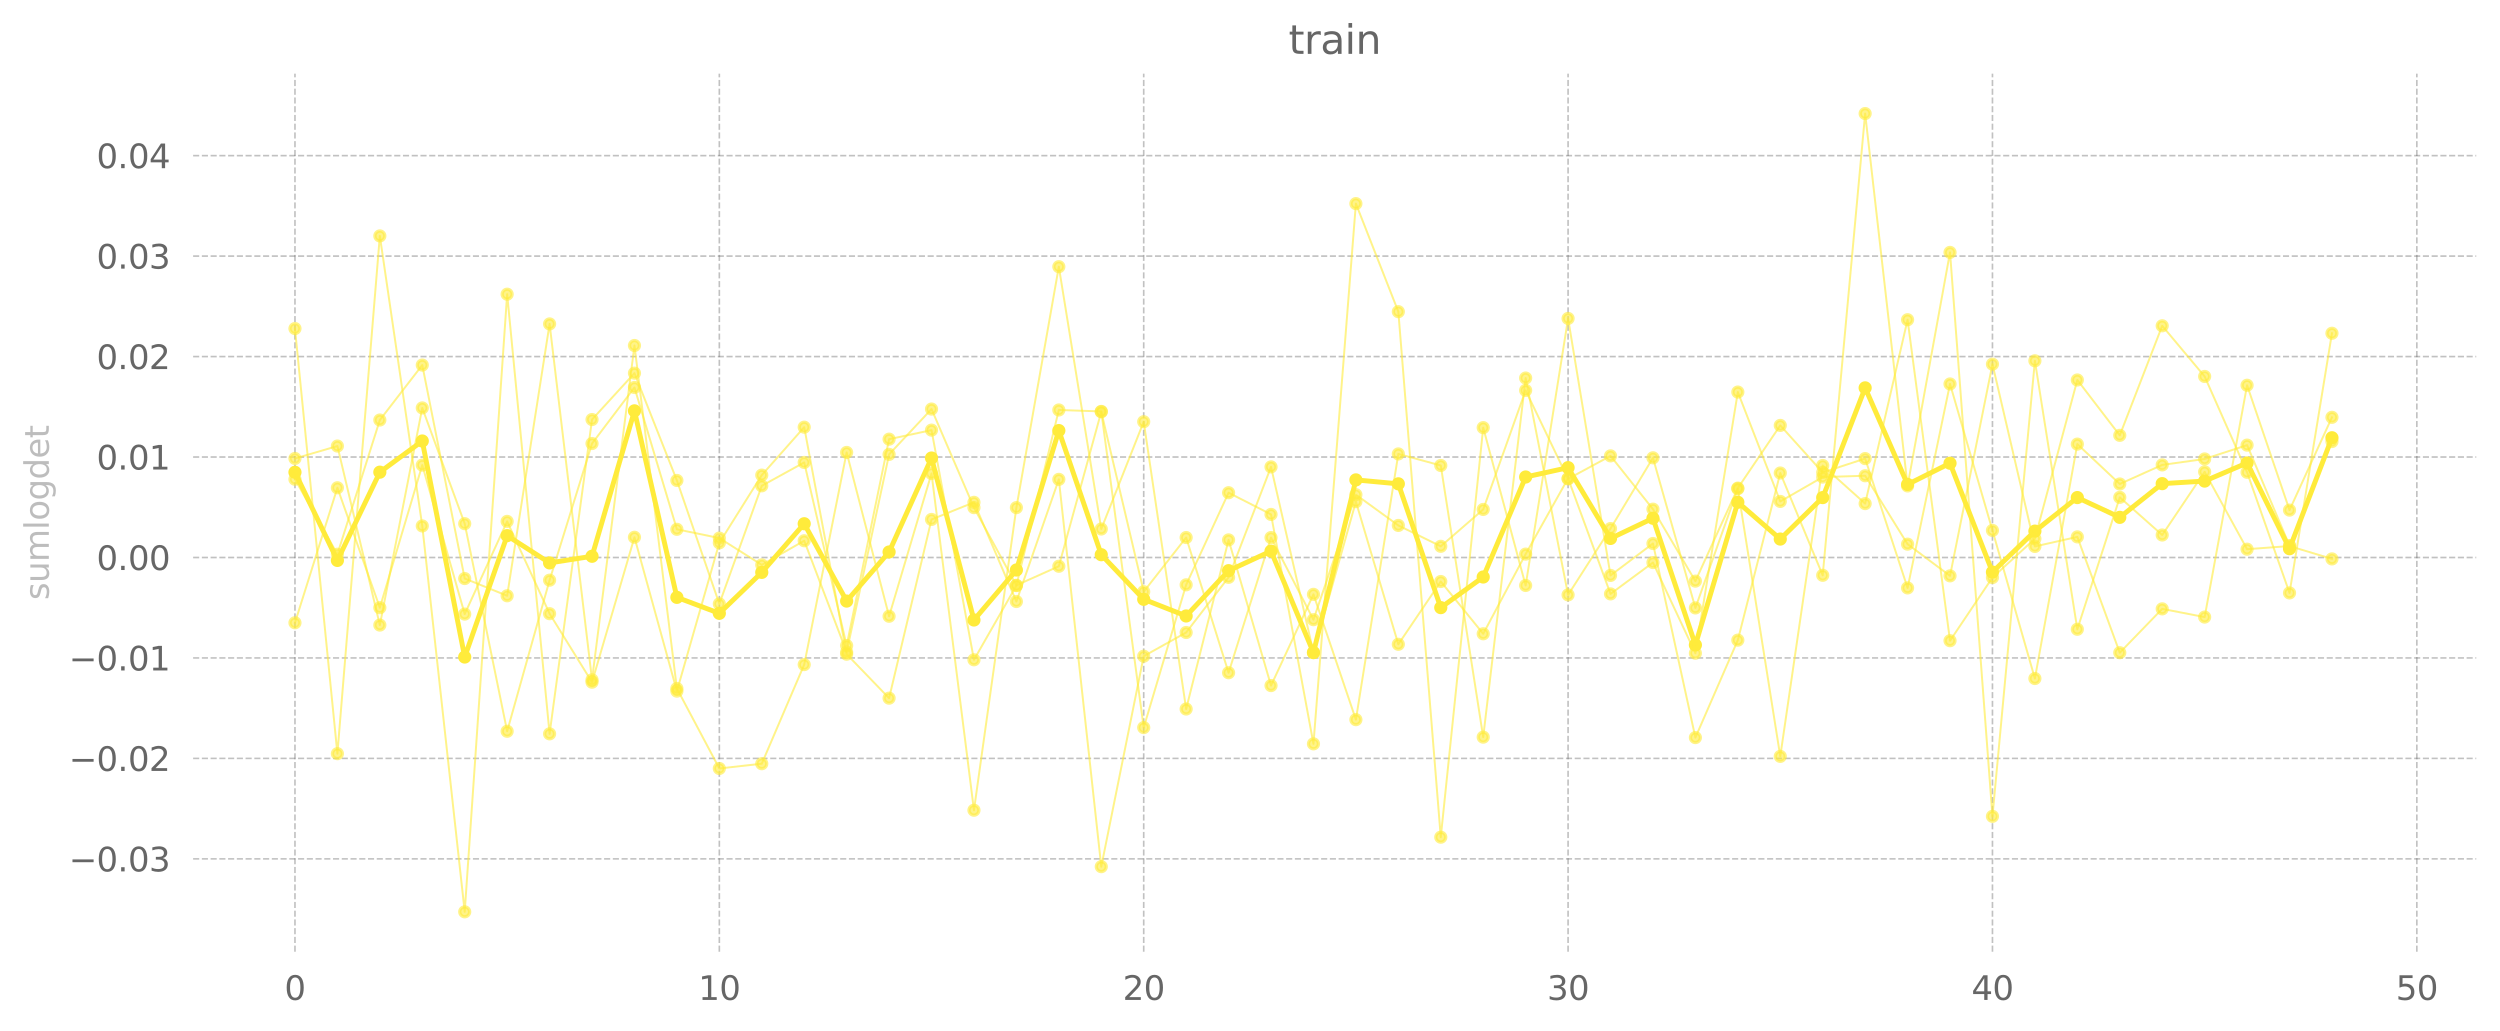 <?xml version="1.0" encoding="utf-8" standalone="no"?>
<!DOCTYPE svg PUBLIC "-//W3C//DTD SVG 1.1//EN"
  "http://www.w3.org/Graphics/SVG/1.1/DTD/svg11.dtd">
<svg xmlns:xlink="http://www.w3.org/1999/xlink" width="757.643pt" height="312.308pt" viewBox="0 0 757.643 312.308" xmlns="http://www.w3.org/2000/svg" version="1.1">
 <defs>
  <style type="text/css">*{stroke-linejoin: round; stroke-linecap: butt}</style>
 </defs>
 <g id="figure_1">
  <g id="patch_1">
   <path d="M 0 312.308 
L 757.643 312.308 
L 757.643 0 
L 0 0 
L 0 312.308 
z
" style="fill: none"/>
  </g>
  <g id="axes_1">
   <g id="patch_2">
    <path d="M 58.523 288.43 
L 750.443 288.43 
L 750.443 22.318 
L 58.523 22.318 
L 58.523 288.43 
z
" style="fill: none"/>
   </g>
   <g id="matplotlib.axis_1">
    <g id="xtick_1">
     <g id="line2d_1">
      <path d="M 89.39 288.43 
L 89.39 22.318 
" clip-path="url(#p2d4215ad41)" style="fill: none; stroke-dasharray: 1.85,0.8; stroke-dashoffset: 0; stroke: #666666; stroke-opacity: 0.4; stroke-width: 0.5"/>
     </g>
     <g id="line2d_2">
      <defs>
       <path id="me50ffc4cbc" d="M 0 0 
L 0 3.5 
" style="stroke: #000000; stroke-opacity: 0; stroke-width: 0.8"/>
      </defs>
      <g>
       <use xlink:href="#me50ffc4cbc" x="89.39" y="288.43" style="fill-opacity: 0; stroke: #000000; stroke-opacity: 0; stroke-width: 0.8"/>
      </g>
     </g>
     <g id="text_1">
      <!-- 0 -->
      <g style="fill: #666666" transform="translate(86.209 303.029) scale(0.1 -0.1)">
       <defs>
        <path id="DejaVuSans-30" d="M 2034 4250 
Q 1547 4250 1301 3770 
Q 1056 3291 1056 2328 
Q 1056 1369 1301 889 
Q 1547 409 2034 409 
Q 2525 409 2770 889 
Q 3016 1369 3016 2328 
Q 3016 3291 2770 3770 
Q 2525 4250 2034 4250 
z
M 2034 4750 
Q 2819 4750 3233 4129 
Q 3647 3509 3647 2328 
Q 3647 1150 3233 529 
Q 2819 -91 2034 -91 
Q 1250 -91 836 529 
Q 422 1150 422 2328 
Q 422 3509 836 4129 
Q 1250 4750 2034 4750 
z
" transform="scale(0.016)"/>
       </defs>
       <use xlink:href="#DejaVuSans-30"/>
      </g>
     </g>
    </g>
    <g id="xtick_2">
     <g id="line2d_3">
      <path d="M 217.999 288.43 
L 217.999 22.318 
" clip-path="url(#p2d4215ad41)" style="fill: none; stroke-dasharray: 1.85,0.8; stroke-dashoffset: 0; stroke: #666666; stroke-opacity: 0.4; stroke-width: 0.5"/>
     </g>
     <g id="line2d_4">
      <g>
       <use xlink:href="#me50ffc4cbc" x="217.999" y="288.43" style="fill-opacity: 0; stroke: #000000; stroke-opacity: 0; stroke-width: 0.8"/>
      </g>
     </g>
     <g id="text_2">
      <!-- 10 -->
      <g style="fill: #666666" transform="translate(211.637 303.029) scale(0.1 -0.1)">
       <defs>
        <path id="DejaVuSans-31" d="M 794 531 
L 1825 531 
L 1825 4091 
L 703 3866 
L 703 4441 
L 1819 4666 
L 2450 4666 
L 2450 531 
L 3481 531 
L 3481 0 
L 794 0 
L 794 531 
z
" transform="scale(0.016)"/>
       </defs>
       <use xlink:href="#DejaVuSans-31"/>
       <use xlink:href="#DejaVuSans-30" x="63.623"/>
      </g>
     </g>
    </g>
    <g id="xtick_3">
     <g id="line2d_5">
      <path d="M 346.609 288.43 
L 346.609 22.318 
" clip-path="url(#p2d4215ad41)" style="fill: none; stroke-dasharray: 1.85,0.8; stroke-dashoffset: 0; stroke: #666666; stroke-opacity: 0.4; stroke-width: 0.5"/>
     </g>
     <g id="line2d_6">
      <g>
       <use xlink:href="#me50ffc4cbc" x="346.609" y="288.43" style="fill-opacity: 0; stroke: #000000; stroke-opacity: 0; stroke-width: 0.8"/>
      </g>
     </g>
     <g id="text_3">
      <!-- 20 -->
      <g style="fill: #666666" transform="translate(340.247 303.029) scale(0.1 -0.1)">
       <defs>
        <path id="DejaVuSans-32" d="M 1228 531 
L 3431 531 
L 3431 0 
L 469 0 
L 469 531 
Q 828 903 1448 1529 
Q 2069 2156 2228 2338 
Q 2531 2678 2651 2914 
Q 2772 3150 2772 3378 
Q 2772 3750 2511 3984 
Q 2250 4219 1831 4219 
Q 1534 4219 1204 4116 
Q 875 4013 500 3803 
L 500 4441 
Q 881 4594 1212 4672 
Q 1544 4750 1819 4750 
Q 2544 4750 2975 4387 
Q 3406 4025 3406 3419 
Q 3406 3131 3298 2873 
Q 3191 2616 2906 2266 
Q 2828 2175 2409 1742 
Q 1991 1309 1228 531 
z
" transform="scale(0.016)"/>
       </defs>
       <use xlink:href="#DejaVuSans-32"/>
       <use xlink:href="#DejaVuSans-30" x="63.623"/>
      </g>
     </g>
    </g>
    <g id="xtick_4">
     <g id="line2d_7">
      <path d="M 475.219 288.43 
L 475.219 22.318 
" clip-path="url(#p2d4215ad41)" style="fill: none; stroke-dasharray: 1.85,0.8; stroke-dashoffset: 0; stroke: #666666; stroke-opacity: 0.4; stroke-width: 0.5"/>
     </g>
     <g id="line2d_8">
      <g>
       <use xlink:href="#me50ffc4cbc" x="475.219" y="288.43" style="fill-opacity: 0; stroke: #000000; stroke-opacity: 0; stroke-width: 0.8"/>
      </g>
     </g>
     <g id="text_4">
      <!-- 30 -->
      <g style="fill: #666666" transform="translate(468.856 303.029) scale(0.1 -0.1)">
       <defs>
        <path id="DejaVuSans-33" d="M 2597 2516 
Q 3050 2419 3304 2112 
Q 3559 1806 3559 1356 
Q 3559 666 3084 287 
Q 2609 -91 1734 -91 
Q 1441 -91 1130 -33 
Q 819 25 488 141 
L 488 750 
Q 750 597 1062 519 
Q 1375 441 1716 441 
Q 2309 441 2620 675 
Q 2931 909 2931 1356 
Q 2931 1769 2642 2001 
Q 2353 2234 1838 2234 
L 1294 2234 
L 1294 2753 
L 1863 2753 
Q 2328 2753 2575 2939 
Q 2822 3125 2822 3475 
Q 2822 3834 2567 4026 
Q 2313 4219 1838 4219 
Q 1578 4219 1281 4162 
Q 984 4106 628 3988 
L 628 4550 
Q 988 4650 1302 4700 
Q 1616 4750 1894 4750 
Q 2613 4750 3031 4423 
Q 3450 4097 3450 3541 
Q 3450 3153 3228 2886 
Q 3006 2619 2597 2516 
z
" transform="scale(0.016)"/>
       </defs>
       <use xlink:href="#DejaVuSans-33"/>
       <use xlink:href="#DejaVuSans-30" x="63.623"/>
      </g>
     </g>
    </g>
    <g id="xtick_5">
     <g id="line2d_9">
      <path d="M 603.828 288.43 
L 603.828 22.318 
" clip-path="url(#p2d4215ad41)" style="fill: none; stroke-dasharray: 1.85,0.8; stroke-dashoffset: 0; stroke: #666666; stroke-opacity: 0.4; stroke-width: 0.5"/>
     </g>
     <g id="line2d_10">
      <g>
       <use xlink:href="#me50ffc4cbc" x="603.828" y="288.43" style="fill-opacity: 0; stroke: #000000; stroke-opacity: 0; stroke-width: 0.8"/>
      </g>
     </g>
     <g id="text_5">
      <!-- 40 -->
      <g style="fill: #666666" transform="translate(597.466 303.029) scale(0.1 -0.1)">
       <defs>
        <path id="DejaVuSans-34" d="M 2419 4116 
L 825 1625 
L 2419 1625 
L 2419 4116 
z
M 2253 4666 
L 3047 4666 
L 3047 1625 
L 3713 1625 
L 3713 1100 
L 3047 1100 
L 3047 0 
L 2419 0 
L 2419 1100 
L 313 1100 
L 313 1709 
L 2253 4666 
z
" transform="scale(0.016)"/>
       </defs>
       <use xlink:href="#DejaVuSans-34"/>
       <use xlink:href="#DejaVuSans-30" x="63.623"/>
      </g>
     </g>
    </g>
    <g id="xtick_6">
     <g id="line2d_11">
      <path d="M 732.438 288.43 
L 732.438 22.318 
" clip-path="url(#p2d4215ad41)" style="fill: none; stroke-dasharray: 1.85,0.8; stroke-dashoffset: 0; stroke: #666666; stroke-opacity: 0.4; stroke-width: 0.5"/>
     </g>
     <g id="line2d_12">
      <g>
       <use xlink:href="#me50ffc4cbc" x="732.438" y="288.43" style="fill-opacity: 0; stroke: #000000; stroke-opacity: 0; stroke-width: 0.8"/>
      </g>
     </g>
     <g id="text_6">
      <!-- 50 -->
      <g style="fill: #666666" transform="translate(726.076 303.029) scale(0.1 -0.1)">
       <defs>
        <path id="DejaVuSans-35" d="M 691 4666 
L 3169 4666 
L 3169 4134 
L 1269 4134 
L 1269 2991 
Q 1406 3038 1543 3061 
Q 1681 3084 1819 3084 
Q 2600 3084 3056 2656 
Q 3513 2228 3513 1497 
Q 3513 744 3044 326 
Q 2575 -91 1722 -91 
Q 1428 -91 1123 -41 
Q 819 9 494 109 
L 494 744 
Q 775 591 1075 516 
Q 1375 441 1709 441 
Q 2250 441 2565 725 
Q 2881 1009 2881 1497 
Q 2881 1984 2565 2268 
Q 2250 2553 1709 2553 
Q 1456 2553 1204 2497 
Q 953 2441 691 2322 
L 691 4666 
z
" transform="scale(0.016)"/>
       </defs>
       <use xlink:href="#DejaVuSans-35"/>
       <use xlink:href="#DejaVuSans-30" x="63.623"/>
      </g>
     </g>
    </g>
   </g>
   <g id="matplotlib.axis_2">
    <g id="ytick_1">
     <g id="line2d_13">
      <path d="M 58.523 260.286 
L 750.443 260.286 
" clip-path="url(#p2d4215ad41)" style="fill: none; stroke-dasharray: 1.85,0.8; stroke-dashoffset: 0; stroke: #666666; stroke-opacity: 0.4; stroke-width: 0.5"/>
     </g>
     <g id="line2d_14">
      <defs>
       <path id="m707393fea9" d="M 0 0 
L -3.5 0 
" style="stroke: #000000; stroke-opacity: 0; stroke-width: 0.8"/>
      </defs>
      <g>
       <use xlink:href="#m707393fea9" x="58.523" y="260.286" style="fill-opacity: 0; stroke: #000000; stroke-opacity: 0; stroke-width: 0.8"/>
      </g>
     </g>
     <g id="text_7">
      <!-- −0.03 -->
      <g style="fill: #666666" transform="translate(20.878 264.085) scale(0.1 -0.1)">
       <defs>
        <path id="DejaVuSans-2212" d="M 678 2272 
L 4684 2272 
L 4684 1741 
L 678 1741 
L 678 2272 
z
" transform="scale(0.016)"/>
        <path id="DejaVuSans-2e" d="M 684 794 
L 1344 794 
L 1344 0 
L 684 0 
L 684 794 
z
" transform="scale(0.016)"/>
       </defs>
       <use xlink:href="#DejaVuSans-2212"/>
       <use xlink:href="#DejaVuSans-30" x="83.789"/>
       <use xlink:href="#DejaVuSans-2e" x="147.412"/>
       <use xlink:href="#DejaVuSans-30" x="179.199"/>
       <use xlink:href="#DejaVuSans-33" x="242.822"/>
      </g>
     </g>
    </g>
    <g id="ytick_2">
     <g id="line2d_15">
      <path d="M 58.523 229.84 
L 750.443 229.84 
" clip-path="url(#p2d4215ad41)" style="fill: none; stroke-dasharray: 1.85,0.8; stroke-dashoffset: 0; stroke: #666666; stroke-opacity: 0.4; stroke-width: 0.5"/>
     </g>
     <g id="line2d_16">
      <g>
       <use xlink:href="#m707393fea9" x="58.523" y="229.84" style="fill-opacity: 0; stroke: #000000; stroke-opacity: 0; stroke-width: 0.8"/>
      </g>
     </g>
     <g id="text_8">
      <!-- −0.02 -->
      <g style="fill: #666666" transform="translate(20.878 233.639) scale(0.1 -0.1)">
       <use xlink:href="#DejaVuSans-2212"/>
       <use xlink:href="#DejaVuSans-30" x="83.789"/>
       <use xlink:href="#DejaVuSans-2e" x="147.412"/>
       <use xlink:href="#DejaVuSans-30" x="179.199"/>
       <use xlink:href="#DejaVuSans-32" x="242.822"/>
      </g>
     </g>
    </g>
    <g id="ytick_3">
     <g id="line2d_17">
      <path d="M 58.523 199.394 
L 750.443 199.394 
" clip-path="url(#p2d4215ad41)" style="fill: none; stroke-dasharray: 1.85,0.8; stroke-dashoffset: 0; stroke: #666666; stroke-opacity: 0.4; stroke-width: 0.5"/>
     </g>
     <g id="line2d_18">
      <g>
       <use xlink:href="#m707393fea9" x="58.523" y="199.394" style="fill-opacity: 0; stroke: #000000; stroke-opacity: 0; stroke-width: 0.8"/>
      </g>
     </g>
     <g id="text_9">
      <!-- −0.01 -->
      <g style="fill: #666666" transform="translate(20.878 203.193) scale(0.1 -0.1)">
       <use xlink:href="#DejaVuSans-2212"/>
       <use xlink:href="#DejaVuSans-30" x="83.789"/>
       <use xlink:href="#DejaVuSans-2e" x="147.412"/>
       <use xlink:href="#DejaVuSans-30" x="179.199"/>
       <use xlink:href="#DejaVuSans-31" x="242.822"/>
      </g>
     </g>
    </g>
    <g id="ytick_4">
     <g id="line2d_19">
      <path d="M 58.523 168.948 
L 750.443 168.948 
" clip-path="url(#p2d4215ad41)" style="fill: none; stroke-dasharray: 1.85,0.8; stroke-dashoffset: 0; stroke: #666666; stroke-opacity: 0.4; stroke-width: 0.5"/>
     </g>
     <g id="line2d_20">
      <g>
       <use xlink:href="#m707393fea9" x="58.523" y="168.948" style="fill-opacity: 0; stroke: #000000; stroke-opacity: 0; stroke-width: 0.8"/>
      </g>
     </g>
     <g id="text_10">
      <!-- 0.00 -->
      <g style="fill: #666666" transform="translate(29.258 172.748) scale(0.1 -0.1)">
       <use xlink:href="#DejaVuSans-30"/>
       <use xlink:href="#DejaVuSans-2e" x="63.623"/>
       <use xlink:href="#DejaVuSans-30" x="95.41"/>
       <use xlink:href="#DejaVuSans-30" x="159.033"/>
      </g>
     </g>
    </g>
    <g id="ytick_5">
     <g id="line2d_21">
      <path d="M 58.523 138.503 
L 750.443 138.503 
" clip-path="url(#p2d4215ad41)" style="fill: none; stroke-dasharray: 1.85,0.8; stroke-dashoffset: 0; stroke: #666666; stroke-opacity: 0.4; stroke-width: 0.5"/>
     </g>
     <g id="line2d_22">
      <g>
       <use xlink:href="#m707393fea9" x="58.523" y="138.503" style="fill-opacity: 0; stroke: #000000; stroke-opacity: 0; stroke-width: 0.8"/>
      </g>
     </g>
     <g id="text_11">
      <!-- 0.01 -->
      <g style="fill: #666666" transform="translate(29.258 142.302) scale(0.1 -0.1)">
       <use xlink:href="#DejaVuSans-30"/>
       <use xlink:href="#DejaVuSans-2e" x="63.623"/>
       <use xlink:href="#DejaVuSans-30" x="95.41"/>
       <use xlink:href="#DejaVuSans-31" x="159.033"/>
      </g>
     </g>
    </g>
    <g id="ytick_6">
     <g id="line2d_23">
      <path d="M 58.523 108.057 
L 750.443 108.057 
" clip-path="url(#p2d4215ad41)" style="fill: none; stroke-dasharray: 1.85,0.8; stroke-dashoffset: 0; stroke: #666666; stroke-opacity: 0.4; stroke-width: 0.5"/>
     </g>
     <g id="line2d_24">
      <g>
       <use xlink:href="#m707393fea9" x="58.523" y="108.057" style="fill-opacity: 0; stroke: #000000; stroke-opacity: 0; stroke-width: 0.8"/>
      </g>
     </g>
     <g id="text_12">
      <!-- 0.02 -->
      <g style="fill: #666666" transform="translate(29.258 111.856) scale(0.1 -0.1)">
       <use xlink:href="#DejaVuSans-30"/>
       <use xlink:href="#DejaVuSans-2e" x="63.623"/>
       <use xlink:href="#DejaVuSans-30" x="95.41"/>
       <use xlink:href="#DejaVuSans-32" x="159.033"/>
      </g>
     </g>
    </g>
    <g id="ytick_7">
     <g id="line2d_25">
      <path d="M 58.523 77.611 
L 750.443 77.611 
" clip-path="url(#p2d4215ad41)" style="fill: none; stroke-dasharray: 1.85,0.8; stroke-dashoffset: 0; stroke: #666666; stroke-opacity: 0.4; stroke-width: 0.5"/>
     </g>
     <g id="line2d_26">
      <g>
       <use xlink:href="#m707393fea9" x="58.523" y="77.611" style="fill-opacity: 0; stroke: #000000; stroke-opacity: 0; stroke-width: 0.8"/>
      </g>
     </g>
     <g id="text_13">
      <!-- 0.03 -->
      <g style="fill: #666666" transform="translate(29.258 81.41) scale(0.1 -0.1)">
       <use xlink:href="#DejaVuSans-30"/>
       <use xlink:href="#DejaVuSans-2e" x="63.623"/>
       <use xlink:href="#DejaVuSans-30" x="95.41"/>
       <use xlink:href="#DejaVuSans-33" x="159.033"/>
      </g>
     </g>
    </g>
    <g id="ytick_8">
     <g id="line2d_27">
      <path d="M 58.523 47.165 
L 750.443 47.165 
" clip-path="url(#p2d4215ad41)" style="fill: none; stroke-dasharray: 1.85,0.8; stroke-dashoffset: 0; stroke: #666666; stroke-opacity: 0.4; stroke-width: 0.5"/>
     </g>
     <g id="line2d_28">
      <g>
       <use xlink:href="#m707393fea9" x="58.523" y="47.165" style="fill-opacity: 0; stroke: #000000; stroke-opacity: 0; stroke-width: 0.8"/>
      </g>
     </g>
     <g id="text_14">
      <!-- 0.04 -->
      <g style="fill: #666666" transform="translate(29.258 50.964) scale(0.1 -0.1)">
       <use xlink:href="#DejaVuSans-30"/>
       <use xlink:href="#DejaVuSans-2e" x="63.623"/>
       <use xlink:href="#DejaVuSans-30" x="95.41"/>
       <use xlink:href="#DejaVuSans-34" x="159.033"/>
      </g>
     </g>
    </g>
    <g id="text_15">
     <!-- sumlogdet -->
     <g style="fill: #bdbdbd" transform="translate(14.798 181.851) rotate(-90) scale(0.1 -0.1)">
      <defs>
       <path id="DejaVuSans-73" d="M 2834 3397 
L 2834 2853 
Q 2591 2978 2328 3040 
Q 2066 3103 1784 3103 
Q 1356 3103 1142 2972 
Q 928 2841 928 2578 
Q 928 2378 1081 2264 
Q 1234 2150 1697 2047 
L 1894 2003 
Q 2506 1872 2764 1633 
Q 3022 1394 3022 966 
Q 3022 478 2636 193 
Q 2250 -91 1575 -91 
Q 1294 -91 989 -36 
Q 684 19 347 128 
L 347 722 
Q 666 556 975 473 
Q 1284 391 1588 391 
Q 1994 391 2212 530 
Q 2431 669 2431 922 
Q 2431 1156 2273 1281 
Q 2116 1406 1581 1522 
L 1381 1569 
Q 847 1681 609 1914 
Q 372 2147 372 2553 
Q 372 3047 722 3315 
Q 1072 3584 1716 3584 
Q 2034 3584 2315 3537 
Q 2597 3491 2834 3397 
z
" transform="scale(0.016)"/>
       <path id="DejaVuSans-75" d="M 544 1381 
L 544 3500 
L 1119 3500 
L 1119 1403 
Q 1119 906 1312 657 
Q 1506 409 1894 409 
Q 2359 409 2629 706 
Q 2900 1003 2900 1516 
L 2900 3500 
L 3475 3500 
L 3475 0 
L 2900 0 
L 2900 538 
Q 2691 219 2414 64 
Q 2138 -91 1772 -91 
Q 1169 -91 856 284 
Q 544 659 544 1381 
z
M 1991 3584 
L 1991 3584 
z
" transform="scale(0.016)"/>
       <path id="DejaVuSans-6d" d="M 3328 2828 
Q 3544 3216 3844 3400 
Q 4144 3584 4550 3584 
Q 5097 3584 5394 3201 
Q 5691 2819 5691 2113 
L 5691 0 
L 5113 0 
L 5113 2094 
Q 5113 2597 4934 2840 
Q 4756 3084 4391 3084 
Q 3944 3084 3684 2787 
Q 3425 2491 3425 1978 
L 3425 0 
L 2847 0 
L 2847 2094 
Q 2847 2600 2669 2842 
Q 2491 3084 2119 3084 
Q 1678 3084 1418 2786 
Q 1159 2488 1159 1978 
L 1159 0 
L 581 0 
L 581 3500 
L 1159 3500 
L 1159 2956 
Q 1356 3278 1631 3431 
Q 1906 3584 2284 3584 
Q 2666 3584 2933 3390 
Q 3200 3197 3328 2828 
z
" transform="scale(0.016)"/>
       <path id="DejaVuSans-6c" d="M 603 4863 
L 1178 4863 
L 1178 0 
L 603 0 
L 603 4863 
z
" transform="scale(0.016)"/>
       <path id="DejaVuSans-6f" d="M 1959 3097 
Q 1497 3097 1228 2736 
Q 959 2375 959 1747 
Q 959 1119 1226 758 
Q 1494 397 1959 397 
Q 2419 397 2687 759 
Q 2956 1122 2956 1747 
Q 2956 2369 2687 2733 
Q 2419 3097 1959 3097 
z
M 1959 3584 
Q 2709 3584 3137 3096 
Q 3566 2609 3566 1747 
Q 3566 888 3137 398 
Q 2709 -91 1959 -91 
Q 1206 -91 779 398 
Q 353 888 353 1747 
Q 353 2609 779 3096 
Q 1206 3584 1959 3584 
z
" transform="scale(0.016)"/>
       <path id="DejaVuSans-67" d="M 2906 1791 
Q 2906 2416 2648 2759 
Q 2391 3103 1925 3103 
Q 1463 3103 1205 2759 
Q 947 2416 947 1791 
Q 947 1169 1205 825 
Q 1463 481 1925 481 
Q 2391 481 2648 825 
Q 2906 1169 2906 1791 
z
M 3481 434 
Q 3481 -459 3084 -895 
Q 2688 -1331 1869 -1331 
Q 1566 -1331 1297 -1286 
Q 1028 -1241 775 -1147 
L 775 -588 
Q 1028 -725 1275 -790 
Q 1522 -856 1778 -856 
Q 2344 -856 2625 -561 
Q 2906 -266 2906 331 
L 2906 616 
Q 2728 306 2450 153 
Q 2172 0 1784 0 
Q 1141 0 747 490 
Q 353 981 353 1791 
Q 353 2603 747 3093 
Q 1141 3584 1784 3584 
Q 2172 3584 2450 3431 
Q 2728 3278 2906 2969 
L 2906 3500 
L 3481 3500 
L 3481 434 
z
" transform="scale(0.016)"/>
       <path id="DejaVuSans-64" d="M 2906 2969 
L 2906 4863 
L 3481 4863 
L 3481 0 
L 2906 0 
L 2906 525 
Q 2725 213 2448 61 
Q 2172 -91 1784 -91 
Q 1150 -91 751 415 
Q 353 922 353 1747 
Q 353 2572 751 3078 
Q 1150 3584 1784 3584 
Q 2172 3584 2448 3432 
Q 2725 3281 2906 2969 
z
M 947 1747 
Q 947 1113 1208 752 
Q 1469 391 1925 391 
Q 2381 391 2643 752 
Q 2906 1113 2906 1747 
Q 2906 2381 2643 2742 
Q 2381 3103 1925 3103 
Q 1469 3103 1208 2742 
Q 947 2381 947 1747 
z
" transform="scale(0.016)"/>
       <path id="DejaVuSans-65" d="M 3597 1894 
L 3597 1613 
L 953 1613 
Q 991 1019 1311 708 
Q 1631 397 2203 397 
Q 2534 397 2845 478 
Q 3156 559 3463 722 
L 3463 178 
Q 3153 47 2828 -22 
Q 2503 -91 2169 -91 
Q 1331 -91 842 396 
Q 353 884 353 1716 
Q 353 2575 817 3079 
Q 1281 3584 2069 3584 
Q 2775 3584 3186 3129 
Q 3597 2675 3597 1894 
z
M 3022 2063 
Q 3016 2534 2758 2815 
Q 2500 3097 2075 3097 
Q 1594 3097 1305 2825 
Q 1016 2553 972 2059 
L 3022 2063 
z
" transform="scale(0.016)"/>
       <path id="DejaVuSans-74" d="M 1172 4494 
L 1172 3500 
L 2356 3500 
L 2356 3053 
L 1172 3053 
L 1172 1153 
Q 1172 725 1289 603 
Q 1406 481 1766 481 
L 2356 481 
L 2356 0 
L 1766 0 
Q 1100 0 847 248 
Q 594 497 594 1153 
L 594 3053 
L 172 3053 
L 172 3500 
L 594 3500 
L 594 4494 
L 1172 4494 
z
" transform="scale(0.016)"/>
      </defs>
      <use xlink:href="#DejaVuSans-73"/>
      <use xlink:href="#DejaVuSans-75" x="52.1"/>
      <use xlink:href="#DejaVuSans-6d" x="115.479"/>
      <use xlink:href="#DejaVuSans-6c" x="212.891"/>
      <use xlink:href="#DejaVuSans-6f" x="240.674"/>
      <use xlink:href="#DejaVuSans-67" x="301.855"/>
      <use xlink:href="#DejaVuSans-64" x="365.332"/>
      <use xlink:href="#DejaVuSans-65" x="428.809"/>
      <use xlink:href="#DejaVuSans-74" x="490.332"/>
     </g>
    </g>
   </g>
   <g id="line2d_29">
    <path d="M 89.39 143.121 
L 102.251 169.841 
L 115.112 143.096 
L 127.973 133.649 
L 140.834 199.117 
L 153.695 162.334 
L 166.556 170.591 
L 179.417 168.582 
L 192.277 124.511 
L 205.138 181.031 
L 217.999 185.872 
L 230.86 173.463 
L 243.721 158.723 
L 256.582 182.159 
L 269.443 167.285 
L 282.304 138.808 
L 295.165 187.892 
L 308.026 172.745 
L 320.887 130.49 
L 333.748 168.109 
L 346.609 181.623 
L 359.47 186.673 
L 372.331 172.947 
L 385.192 167.019 
L 398.053 197.776 
L 410.914 145.436 
L 423.775 146.629 
L 436.636 184.144 
L 449.497 174.865 
L 462.358 144.557 
L 475.219 141.723 
L 488.08 163.178 
L 500.941 157.062 
L 513.802 195.46 
L 526.663 152.211 
L 539.524 163.366 
L 552.385 150.796 
L 565.246 117.547 
L 578.106 146.81 
L 590.967 140.386 
L 603.828 173.382 
L 616.689 160.962 
L 629.55 150.791 
L 642.411 156.786 
L 655.272 146.571 
L 668.133 145.793 
L 680.994 140.304 
L 693.855 166.286 
L 706.716 132.666 
" clip-path="url(#p2d4215ad41)" style="fill: none; stroke: #ffeb3b; stroke-width: 1.5; stroke-linecap: square"/>
    <defs>
     <path id="m2c6c5f7ffe" d="M 0 1.5 
C 0.398 1.5 0.779 1.342 1.061 1.061 
C 1.342 0.779 1.5 0.398 1.5 0 
C 1.5 -0.398 1.342 -0.779 1.061 -1.061 
C 0.779 -1.342 0.398 -1.5 0 -1.5 
C -0.398 -1.5 -0.779 -1.342 -1.061 -1.061 
C -1.342 -0.779 -1.5 -0.398 -1.5 0 
C -1.5 0.398 -1.342 0.779 -1.061 1.061 
C -0.779 1.342 -0.398 1.5 0 1.5 
z
" style="stroke: #ffeb3b"/>
    </defs>
    <g clip-path="url(#p2d4215ad41)">
     <use xlink:href="#m2c6c5f7ffe" x="89.39" y="143.121" style="fill: #ffeb3b; stroke: #ffeb3b"/>
     <use xlink:href="#m2c6c5f7ffe" x="102.251" y="169.841" style="fill: #ffeb3b; stroke: #ffeb3b"/>
     <use xlink:href="#m2c6c5f7ffe" x="115.112" y="143.096" style="fill: #ffeb3b; stroke: #ffeb3b"/>
     <use xlink:href="#m2c6c5f7ffe" x="127.973" y="133.649" style="fill: #ffeb3b; stroke: #ffeb3b"/>
     <use xlink:href="#m2c6c5f7ffe" x="140.834" y="199.117" style="fill: #ffeb3b; stroke: #ffeb3b"/>
     <use xlink:href="#m2c6c5f7ffe" x="153.695" y="162.334" style="fill: #ffeb3b; stroke: #ffeb3b"/>
     <use xlink:href="#m2c6c5f7ffe" x="166.556" y="170.591" style="fill: #ffeb3b; stroke: #ffeb3b"/>
     <use xlink:href="#m2c6c5f7ffe" x="179.417" y="168.582" style="fill: #ffeb3b; stroke: #ffeb3b"/>
     <use xlink:href="#m2c6c5f7ffe" x="192.277" y="124.511" style="fill: #ffeb3b; stroke: #ffeb3b"/>
     <use xlink:href="#m2c6c5f7ffe" x="205.138" y="181.031" style="fill: #ffeb3b; stroke: #ffeb3b"/>
     <use xlink:href="#m2c6c5f7ffe" x="217.999" y="185.872" style="fill: #ffeb3b; stroke: #ffeb3b"/>
     <use xlink:href="#m2c6c5f7ffe" x="230.86" y="173.463" style="fill: #ffeb3b; stroke: #ffeb3b"/>
     <use xlink:href="#m2c6c5f7ffe" x="243.721" y="158.723" style="fill: #ffeb3b; stroke: #ffeb3b"/>
     <use xlink:href="#m2c6c5f7ffe" x="256.582" y="182.159" style="fill: #ffeb3b; stroke: #ffeb3b"/>
     <use xlink:href="#m2c6c5f7ffe" x="269.443" y="167.285" style="fill: #ffeb3b; stroke: #ffeb3b"/>
     <use xlink:href="#m2c6c5f7ffe" x="282.304" y="138.808" style="fill: #ffeb3b; stroke: #ffeb3b"/>
     <use xlink:href="#m2c6c5f7ffe" x="295.165" y="187.892" style="fill: #ffeb3b; stroke: #ffeb3b"/>
     <use xlink:href="#m2c6c5f7ffe" x="308.026" y="172.745" style="fill: #ffeb3b; stroke: #ffeb3b"/>
     <use xlink:href="#m2c6c5f7ffe" x="320.887" y="130.49" style="fill: #ffeb3b; stroke: #ffeb3b"/>
     <use xlink:href="#m2c6c5f7ffe" x="333.748" y="168.109" style="fill: #ffeb3b; stroke: #ffeb3b"/>
     <use xlink:href="#m2c6c5f7ffe" x="346.609" y="181.623" style="fill: #ffeb3b; stroke: #ffeb3b"/>
     <use xlink:href="#m2c6c5f7ffe" x="359.47" y="186.673" style="fill: #ffeb3b; stroke: #ffeb3b"/>
     <use xlink:href="#m2c6c5f7ffe" x="372.331" y="172.947" style="fill: #ffeb3b; stroke: #ffeb3b"/>
     <use xlink:href="#m2c6c5f7ffe" x="385.192" y="167.019" style="fill: #ffeb3b; stroke: #ffeb3b"/>
     <use xlink:href="#m2c6c5f7ffe" x="398.053" y="197.776" style="fill: #ffeb3b; stroke: #ffeb3b"/>
     <use xlink:href="#m2c6c5f7ffe" x="410.914" y="145.436" style="fill: #ffeb3b; stroke: #ffeb3b"/>
     <use xlink:href="#m2c6c5f7ffe" x="423.775" y="146.629" style="fill: #ffeb3b; stroke: #ffeb3b"/>
     <use xlink:href="#m2c6c5f7ffe" x="436.636" y="184.144" style="fill: #ffeb3b; stroke: #ffeb3b"/>
     <use xlink:href="#m2c6c5f7ffe" x="449.497" y="174.865" style="fill: #ffeb3b; stroke: #ffeb3b"/>
     <use xlink:href="#m2c6c5f7ffe" x="462.358" y="144.557" style="fill: #ffeb3b; stroke: #ffeb3b"/>
     <use xlink:href="#m2c6c5f7ffe" x="475.219" y="141.723" style="fill: #ffeb3b; stroke: #ffeb3b"/>
     <use xlink:href="#m2c6c5f7ffe" x="488.08" y="163.178" style="fill: #ffeb3b; stroke: #ffeb3b"/>
     <use xlink:href="#m2c6c5f7ffe" x="500.941" y="157.062" style="fill: #ffeb3b; stroke: #ffeb3b"/>
     <use xlink:href="#m2c6c5f7ffe" x="513.802" y="195.46" style="fill: #ffeb3b; stroke: #ffeb3b"/>
     <use xlink:href="#m2c6c5f7ffe" x="526.663" y="152.211" style="fill: #ffeb3b; stroke: #ffeb3b"/>
     <use xlink:href="#m2c6c5f7ffe" x="539.524" y="163.366" style="fill: #ffeb3b; stroke: #ffeb3b"/>
     <use xlink:href="#m2c6c5f7ffe" x="552.385" y="150.796" style="fill: #ffeb3b; stroke: #ffeb3b"/>
     <use xlink:href="#m2c6c5f7ffe" x="565.246" y="117.547" style="fill: #ffeb3b; stroke: #ffeb3b"/>
     <use xlink:href="#m2c6c5f7ffe" x="578.106" y="146.81" style="fill: #ffeb3b; stroke: #ffeb3b"/>
     <use xlink:href="#m2c6c5f7ffe" x="590.967" y="140.386" style="fill: #ffeb3b; stroke: #ffeb3b"/>
     <use xlink:href="#m2c6c5f7ffe" x="603.828" y="173.382" style="fill: #ffeb3b; stroke: #ffeb3b"/>
     <use xlink:href="#m2c6c5f7ffe" x="616.689" y="160.962" style="fill: #ffeb3b; stroke: #ffeb3b"/>
     <use xlink:href="#m2c6c5f7ffe" x="629.55" y="150.791" style="fill: #ffeb3b; stroke: #ffeb3b"/>
     <use xlink:href="#m2c6c5f7ffe" x="642.411" y="156.786" style="fill: #ffeb3b; stroke: #ffeb3b"/>
     <use xlink:href="#m2c6c5f7ffe" x="655.272" y="146.571" style="fill: #ffeb3b; stroke: #ffeb3b"/>
     <use xlink:href="#m2c6c5f7ffe" x="668.133" y="145.793" style="fill: #ffeb3b; stroke: #ffeb3b"/>
     <use xlink:href="#m2c6c5f7ffe" x="680.994" y="140.304" style="fill: #ffeb3b; stroke: #ffeb3b"/>
     <use xlink:href="#m2c6c5f7ffe" x="693.855" y="166.286" style="fill: #ffeb3b; stroke: #ffeb3b"/>
     <use xlink:href="#m2c6c5f7ffe" x="706.716" y="132.666" style="fill: #ffeb3b; stroke: #ffeb3b"/>
    </g>
   </g>
   <g id="line2d_30">
    <path d="M 89.39 138.943 
L 102.251 135.178 
L 115.112 189.43 
L 127.973 123.627 
L 140.834 158.703 
L 153.695 221.615 
L 166.556 175.825 
L 179.417 134.415 
L 192.277 117.426 
L 205.138 160.411 
L 217.999 163.07 
L 230.86 171.19 
L 243.721 163.878 
L 256.582 197.625 
L 269.443 137.707 
L 282.304 123.968 
L 295.165 153.837 
L 308.026 177.378 
L 320.887 171.61 
L 333.748 124.79 
L 346.609 179.32 
L 359.47 162.904 
L 372.331 203.875 
L 385.192 162.915 
L 398.053 187.8 
L 410.914 149.914 
L 423.775 159.237 
L 436.636 165.559 
L 449.497 154.393 
L 462.358 118.306 
L 475.219 145.125 
L 488.08 138.158 
L 500.941 154.309 
L 513.802 176.114 
L 526.663 147.922 
L 539.524 128.925 
L 552.385 143.177 
L 565.246 138.975 
L 578.106 178.171 
L 590.967 116.361 
L 603.828 160.748 
L 616.689 205.631 
L 629.55 134.593 
L 642.411 146.676 
L 655.272 140.893 
L 668.133 139.089 
L 680.994 134.896 
L 693.855 165.369 
L 706.716 133.808 
" clip-path="url(#p2d4215ad41)" style="fill: none; stroke: #ffeb3b; stroke-opacity: 0.6; stroke-width: 0.6; stroke-linecap: square"/>
    <defs>
     <path id="m02c86062ee" d="M 0 1.5 
C 0.398 1.5 0.779 1.342 1.061 1.061 
C 1.342 0.779 1.5 0.398 1.5 0 
C 1.5 -0.398 1.342 -0.779 1.061 -1.061 
C 0.779 -1.342 0.398 -1.5 0 -1.5 
C -0.398 -1.5 -0.779 -1.342 -1.061 -1.061 
C -1.342 -0.779 -1.5 -0.398 -1.5 0 
C -1.5 0.398 -1.342 0.779 -1.061 1.061 
C -0.779 1.342 -0.398 1.5 0 1.5 
z
" style="stroke: #ffeb3b; stroke-opacity: 0.6"/>
    </defs>
    <g clip-path="url(#p2d4215ad41)">
     <use xlink:href="#m02c86062ee" x="89.39" y="138.943" style="fill: #ffeb3b; fill-opacity: 0.6; stroke: #ffeb3b; stroke-opacity: 0.6"/>
     <use xlink:href="#m02c86062ee" x="102.251" y="135.178" style="fill: #ffeb3b; fill-opacity: 0.6; stroke: #ffeb3b; stroke-opacity: 0.6"/>
     <use xlink:href="#m02c86062ee" x="115.112" y="189.43" style="fill: #ffeb3b; fill-opacity: 0.6; stroke: #ffeb3b; stroke-opacity: 0.6"/>
     <use xlink:href="#m02c86062ee" x="127.973" y="123.627" style="fill: #ffeb3b; fill-opacity: 0.6; stroke: #ffeb3b; stroke-opacity: 0.6"/>
     <use xlink:href="#m02c86062ee" x="140.834" y="158.703" style="fill: #ffeb3b; fill-opacity: 0.6; stroke: #ffeb3b; stroke-opacity: 0.6"/>
     <use xlink:href="#m02c86062ee" x="153.695" y="221.615" style="fill: #ffeb3b; fill-opacity: 0.6; stroke: #ffeb3b; stroke-opacity: 0.6"/>
     <use xlink:href="#m02c86062ee" x="166.556" y="175.825" style="fill: #ffeb3b; fill-opacity: 0.6; stroke: #ffeb3b; stroke-opacity: 0.6"/>
     <use xlink:href="#m02c86062ee" x="179.417" y="134.415" style="fill: #ffeb3b; fill-opacity: 0.6; stroke: #ffeb3b; stroke-opacity: 0.6"/>
     <use xlink:href="#m02c86062ee" x="192.277" y="117.426" style="fill: #ffeb3b; fill-opacity: 0.6; stroke: #ffeb3b; stroke-opacity: 0.6"/>
     <use xlink:href="#m02c86062ee" x="205.138" y="160.411" style="fill: #ffeb3b; fill-opacity: 0.6; stroke: #ffeb3b; stroke-opacity: 0.6"/>
     <use xlink:href="#m02c86062ee" x="217.999" y="163.07" style="fill: #ffeb3b; fill-opacity: 0.6; stroke: #ffeb3b; stroke-opacity: 0.6"/>
     <use xlink:href="#m02c86062ee" x="230.86" y="171.19" style="fill: #ffeb3b; fill-opacity: 0.6; stroke: #ffeb3b; stroke-opacity: 0.6"/>
     <use xlink:href="#m02c86062ee" x="243.721" y="163.878" style="fill: #ffeb3b; fill-opacity: 0.6; stroke: #ffeb3b; stroke-opacity: 0.6"/>
     <use xlink:href="#m02c86062ee" x="256.582" y="197.625" style="fill: #ffeb3b; fill-opacity: 0.6; stroke: #ffeb3b; stroke-opacity: 0.6"/>
     <use xlink:href="#m02c86062ee" x="269.443" y="137.707" style="fill: #ffeb3b; fill-opacity: 0.6; stroke: #ffeb3b; stroke-opacity: 0.6"/>
     <use xlink:href="#m02c86062ee" x="282.304" y="123.968" style="fill: #ffeb3b; fill-opacity: 0.6; stroke: #ffeb3b; stroke-opacity: 0.6"/>
     <use xlink:href="#m02c86062ee" x="295.165" y="153.837" style="fill: #ffeb3b; fill-opacity: 0.6; stroke: #ffeb3b; stroke-opacity: 0.6"/>
     <use xlink:href="#m02c86062ee" x="308.026" y="177.378" style="fill: #ffeb3b; fill-opacity: 0.6; stroke: #ffeb3b; stroke-opacity: 0.6"/>
     <use xlink:href="#m02c86062ee" x="320.887" y="171.61" style="fill: #ffeb3b; fill-opacity: 0.6; stroke: #ffeb3b; stroke-opacity: 0.6"/>
     <use xlink:href="#m02c86062ee" x="333.748" y="124.79" style="fill: #ffeb3b; fill-opacity: 0.6; stroke: #ffeb3b; stroke-opacity: 0.6"/>
     <use xlink:href="#m02c86062ee" x="346.609" y="179.32" style="fill: #ffeb3b; fill-opacity: 0.6; stroke: #ffeb3b; stroke-opacity: 0.6"/>
     <use xlink:href="#m02c86062ee" x="359.47" y="162.904" style="fill: #ffeb3b; fill-opacity: 0.6; stroke: #ffeb3b; stroke-opacity: 0.6"/>
     <use xlink:href="#m02c86062ee" x="372.331" y="203.875" style="fill: #ffeb3b; fill-opacity: 0.6; stroke: #ffeb3b; stroke-opacity: 0.6"/>
     <use xlink:href="#m02c86062ee" x="385.192" y="162.915" style="fill: #ffeb3b; fill-opacity: 0.6; stroke: #ffeb3b; stroke-opacity: 0.6"/>
     <use xlink:href="#m02c86062ee" x="398.053" y="187.8" style="fill: #ffeb3b; fill-opacity: 0.6; stroke: #ffeb3b; stroke-opacity: 0.6"/>
     <use xlink:href="#m02c86062ee" x="410.914" y="149.914" style="fill: #ffeb3b; fill-opacity: 0.6; stroke: #ffeb3b; stroke-opacity: 0.6"/>
     <use xlink:href="#m02c86062ee" x="423.775" y="159.237" style="fill: #ffeb3b; fill-opacity: 0.6; stroke: #ffeb3b; stroke-opacity: 0.6"/>
     <use xlink:href="#m02c86062ee" x="436.636" y="165.559" style="fill: #ffeb3b; fill-opacity: 0.6; stroke: #ffeb3b; stroke-opacity: 0.6"/>
     <use xlink:href="#m02c86062ee" x="449.497" y="154.393" style="fill: #ffeb3b; fill-opacity: 0.6; stroke: #ffeb3b; stroke-opacity: 0.6"/>
     <use xlink:href="#m02c86062ee" x="462.358" y="118.306" style="fill: #ffeb3b; fill-opacity: 0.6; stroke: #ffeb3b; stroke-opacity: 0.6"/>
     <use xlink:href="#m02c86062ee" x="475.219" y="145.125" style="fill: #ffeb3b; fill-opacity: 0.6; stroke: #ffeb3b; stroke-opacity: 0.6"/>
     <use xlink:href="#m02c86062ee" x="488.08" y="138.158" style="fill: #ffeb3b; fill-opacity: 0.6; stroke: #ffeb3b; stroke-opacity: 0.6"/>
     <use xlink:href="#m02c86062ee" x="500.941" y="154.309" style="fill: #ffeb3b; fill-opacity: 0.6; stroke: #ffeb3b; stroke-opacity: 0.6"/>
     <use xlink:href="#m02c86062ee" x="513.802" y="176.114" style="fill: #ffeb3b; fill-opacity: 0.6; stroke: #ffeb3b; stroke-opacity: 0.6"/>
     <use xlink:href="#m02c86062ee" x="526.663" y="147.922" style="fill: #ffeb3b; fill-opacity: 0.6; stroke: #ffeb3b; stroke-opacity: 0.6"/>
     <use xlink:href="#m02c86062ee" x="539.524" y="128.925" style="fill: #ffeb3b; fill-opacity: 0.6; stroke: #ffeb3b; stroke-opacity: 0.6"/>
     <use xlink:href="#m02c86062ee" x="552.385" y="143.177" style="fill: #ffeb3b; fill-opacity: 0.6; stroke: #ffeb3b; stroke-opacity: 0.6"/>
     <use xlink:href="#m02c86062ee" x="565.246" y="138.975" style="fill: #ffeb3b; fill-opacity: 0.6; stroke: #ffeb3b; stroke-opacity: 0.6"/>
     <use xlink:href="#m02c86062ee" x="578.106" y="178.171" style="fill: #ffeb3b; fill-opacity: 0.6; stroke: #ffeb3b; stroke-opacity: 0.6"/>
     <use xlink:href="#m02c86062ee" x="590.967" y="116.361" style="fill: #ffeb3b; fill-opacity: 0.6; stroke: #ffeb3b; stroke-opacity: 0.6"/>
     <use xlink:href="#m02c86062ee" x="603.828" y="160.748" style="fill: #ffeb3b; fill-opacity: 0.6; stroke: #ffeb3b; stroke-opacity: 0.6"/>
     <use xlink:href="#m02c86062ee" x="616.689" y="205.631" style="fill: #ffeb3b; fill-opacity: 0.6; stroke: #ffeb3b; stroke-opacity: 0.6"/>
     <use xlink:href="#m02c86062ee" x="629.55" y="134.593" style="fill: #ffeb3b; fill-opacity: 0.6; stroke: #ffeb3b; stroke-opacity: 0.6"/>
     <use xlink:href="#m02c86062ee" x="642.411" y="146.676" style="fill: #ffeb3b; fill-opacity: 0.6; stroke: #ffeb3b; stroke-opacity: 0.6"/>
     <use xlink:href="#m02c86062ee" x="655.272" y="140.893" style="fill: #ffeb3b; fill-opacity: 0.6; stroke: #ffeb3b; stroke-opacity: 0.6"/>
     <use xlink:href="#m02c86062ee" x="668.133" y="139.089" style="fill: #ffeb3b; fill-opacity: 0.6; stroke: #ffeb3b; stroke-opacity: 0.6"/>
     <use xlink:href="#m02c86062ee" x="680.994" y="134.896" style="fill: #ffeb3b; fill-opacity: 0.6; stroke: #ffeb3b; stroke-opacity: 0.6"/>
     <use xlink:href="#m02c86062ee" x="693.855" y="165.369" style="fill: #ffeb3b; fill-opacity: 0.6; stroke: #ffeb3b; stroke-opacity: 0.6"/>
     <use xlink:href="#m02c86062ee" x="706.716" y="133.808" style="fill: #ffeb3b; fill-opacity: 0.6; stroke: #ffeb3b; stroke-opacity: 0.6"/>
    </g>
   </g>
   <g id="line2d_31">
    <path d="M 89.39 99.569 
L 102.251 228.406 
L 115.112 71.499 
L 127.973 159.392 
L 140.834 276.334 
L 153.695 89.158 
L 166.556 222.393 
L 179.417 127.142 
L 192.277 113.086 
L 205.138 145.604 
L 217.999 183.008 
L 230.86 147.229 
L 243.721 140.145 
L 256.582 195.639 
L 269.443 133.091 
L 282.304 130.353 
L 295.165 199.953 
L 308.026 177.468 
L 320.887 124.246 
L 333.748 124.688 
L 346.609 220.503 
L 359.47 177.234 
L 372.331 149.321 
L 385.192 155.897 
L 398.053 225.426 
L 410.914 61.706 
L 423.775 94.453 
L 436.636 253.713 
L 449.497 129.601 
L 462.358 177.428 
L 475.219 96.507 
L 488.08 174.388 
L 500.941 164.71 
L 513.802 223.53 
L 526.663 193.996 
L 539.524 143.349 
L 552.385 174.348 
L 565.246 34.414 
L 578.106 147.266 
L 590.967 76.494 
L 603.828 247.402 
L 616.689 109.346 
L 629.55 190.707 
L 642.411 150.727 
L 655.272 162.135 
L 668.133 142.989 
L 680.994 166.436 
L 693.855 165.489 
L 706.716 169.382 
" clip-path="url(#p2d4215ad41)" style="fill: none; stroke: #ffeb3b; stroke-opacity: 0.6; stroke-width: 0.6; stroke-linecap: square"/>
    <g clip-path="url(#p2d4215ad41)">
     <use xlink:href="#m02c86062ee" x="89.39" y="99.569" style="fill: #ffeb3b; fill-opacity: 0.6; stroke: #ffeb3b; stroke-opacity: 0.6"/>
     <use xlink:href="#m02c86062ee" x="102.251" y="228.406" style="fill: #ffeb3b; fill-opacity: 0.6; stroke: #ffeb3b; stroke-opacity: 0.6"/>
     <use xlink:href="#m02c86062ee" x="115.112" y="71.499" style="fill: #ffeb3b; fill-opacity: 0.6; stroke: #ffeb3b; stroke-opacity: 0.6"/>
     <use xlink:href="#m02c86062ee" x="127.973" y="159.392" style="fill: #ffeb3b; fill-opacity: 0.6; stroke: #ffeb3b; stroke-opacity: 0.6"/>
     <use xlink:href="#m02c86062ee" x="140.834" y="276.334" style="fill: #ffeb3b; fill-opacity: 0.6; stroke: #ffeb3b; stroke-opacity: 0.6"/>
     <use xlink:href="#m02c86062ee" x="153.695" y="89.158" style="fill: #ffeb3b; fill-opacity: 0.6; stroke: #ffeb3b; stroke-opacity: 0.6"/>
     <use xlink:href="#m02c86062ee" x="166.556" y="222.393" style="fill: #ffeb3b; fill-opacity: 0.6; stroke: #ffeb3b; stroke-opacity: 0.6"/>
     <use xlink:href="#m02c86062ee" x="179.417" y="127.142" style="fill: #ffeb3b; fill-opacity: 0.6; stroke: #ffeb3b; stroke-opacity: 0.6"/>
     <use xlink:href="#m02c86062ee" x="192.277" y="113.086" style="fill: #ffeb3b; fill-opacity: 0.6; stroke: #ffeb3b; stroke-opacity: 0.6"/>
     <use xlink:href="#m02c86062ee" x="205.138" y="145.604" style="fill: #ffeb3b; fill-opacity: 0.6; stroke: #ffeb3b; stroke-opacity: 0.6"/>
     <use xlink:href="#m02c86062ee" x="217.999" y="183.008" style="fill: #ffeb3b; fill-opacity: 0.6; stroke: #ffeb3b; stroke-opacity: 0.6"/>
     <use xlink:href="#m02c86062ee" x="230.86" y="147.229" style="fill: #ffeb3b; fill-opacity: 0.6; stroke: #ffeb3b; stroke-opacity: 0.6"/>
     <use xlink:href="#m02c86062ee" x="243.721" y="140.145" style="fill: #ffeb3b; fill-opacity: 0.6; stroke: #ffeb3b; stroke-opacity: 0.6"/>
     <use xlink:href="#m02c86062ee" x="256.582" y="195.639" style="fill: #ffeb3b; fill-opacity: 0.6; stroke: #ffeb3b; stroke-opacity: 0.6"/>
     <use xlink:href="#m02c86062ee" x="269.443" y="133.091" style="fill: #ffeb3b; fill-opacity: 0.6; stroke: #ffeb3b; stroke-opacity: 0.6"/>
     <use xlink:href="#m02c86062ee" x="282.304" y="130.353" style="fill: #ffeb3b; fill-opacity: 0.6; stroke: #ffeb3b; stroke-opacity: 0.6"/>
     <use xlink:href="#m02c86062ee" x="295.165" y="199.953" style="fill: #ffeb3b; fill-opacity: 0.6; stroke: #ffeb3b; stroke-opacity: 0.6"/>
     <use xlink:href="#m02c86062ee" x="308.026" y="177.468" style="fill: #ffeb3b; fill-opacity: 0.6; stroke: #ffeb3b; stroke-opacity: 0.6"/>
     <use xlink:href="#m02c86062ee" x="320.887" y="124.246" style="fill: #ffeb3b; fill-opacity: 0.6; stroke: #ffeb3b; stroke-opacity: 0.6"/>
     <use xlink:href="#m02c86062ee" x="333.748" y="124.688" style="fill: #ffeb3b; fill-opacity: 0.6; stroke: #ffeb3b; stroke-opacity: 0.6"/>
     <use xlink:href="#m02c86062ee" x="346.609" y="220.503" style="fill: #ffeb3b; fill-opacity: 0.6; stroke: #ffeb3b; stroke-opacity: 0.6"/>
     <use xlink:href="#m02c86062ee" x="359.47" y="177.234" style="fill: #ffeb3b; fill-opacity: 0.6; stroke: #ffeb3b; stroke-opacity: 0.6"/>
     <use xlink:href="#m02c86062ee" x="372.331" y="149.321" style="fill: #ffeb3b; fill-opacity: 0.6; stroke: #ffeb3b; stroke-opacity: 0.6"/>
     <use xlink:href="#m02c86062ee" x="385.192" y="155.897" style="fill: #ffeb3b; fill-opacity: 0.6; stroke: #ffeb3b; stroke-opacity: 0.6"/>
     <use xlink:href="#m02c86062ee" x="398.053" y="225.426" style="fill: #ffeb3b; fill-opacity: 0.6; stroke: #ffeb3b; stroke-opacity: 0.6"/>
     <use xlink:href="#m02c86062ee" x="410.914" y="61.706" style="fill: #ffeb3b; fill-opacity: 0.6; stroke: #ffeb3b; stroke-opacity: 0.6"/>
     <use xlink:href="#m02c86062ee" x="423.775" y="94.453" style="fill: #ffeb3b; fill-opacity: 0.6; stroke: #ffeb3b; stroke-opacity: 0.6"/>
     <use xlink:href="#m02c86062ee" x="436.636" y="253.713" style="fill: #ffeb3b; fill-opacity: 0.6; stroke: #ffeb3b; stroke-opacity: 0.6"/>
     <use xlink:href="#m02c86062ee" x="449.497" y="129.601" style="fill: #ffeb3b; fill-opacity: 0.6; stroke: #ffeb3b; stroke-opacity: 0.6"/>
     <use xlink:href="#m02c86062ee" x="462.358" y="177.428" style="fill: #ffeb3b; fill-opacity: 0.6; stroke: #ffeb3b; stroke-opacity: 0.6"/>
     <use xlink:href="#m02c86062ee" x="475.219" y="96.507" style="fill: #ffeb3b; fill-opacity: 0.6; stroke: #ffeb3b; stroke-opacity: 0.6"/>
     <use xlink:href="#m02c86062ee" x="488.08" y="174.388" style="fill: #ffeb3b; fill-opacity: 0.6; stroke: #ffeb3b; stroke-opacity: 0.6"/>
     <use xlink:href="#m02c86062ee" x="500.941" y="164.71" style="fill: #ffeb3b; fill-opacity: 0.6; stroke: #ffeb3b; stroke-opacity: 0.6"/>
     <use xlink:href="#m02c86062ee" x="513.802" y="223.53" style="fill: #ffeb3b; fill-opacity: 0.6; stroke: #ffeb3b; stroke-opacity: 0.6"/>
     <use xlink:href="#m02c86062ee" x="526.663" y="193.996" style="fill: #ffeb3b; fill-opacity: 0.6; stroke: #ffeb3b; stroke-opacity: 0.6"/>
     <use xlink:href="#m02c86062ee" x="539.524" y="143.349" style="fill: #ffeb3b; fill-opacity: 0.6; stroke: #ffeb3b; stroke-opacity: 0.6"/>
     <use xlink:href="#m02c86062ee" x="552.385" y="174.348" style="fill: #ffeb3b; fill-opacity: 0.6; stroke: #ffeb3b; stroke-opacity: 0.6"/>
     <use xlink:href="#m02c86062ee" x="565.246" y="34.414" style="fill: #ffeb3b; fill-opacity: 0.6; stroke: #ffeb3b; stroke-opacity: 0.6"/>
     <use xlink:href="#m02c86062ee" x="578.106" y="147.266" style="fill: #ffeb3b; fill-opacity: 0.6; stroke: #ffeb3b; stroke-opacity: 0.6"/>
     <use xlink:href="#m02c86062ee" x="590.967" y="76.494" style="fill: #ffeb3b; fill-opacity: 0.6; stroke: #ffeb3b; stroke-opacity: 0.6"/>
     <use xlink:href="#m02c86062ee" x="603.828" y="247.402" style="fill: #ffeb3b; fill-opacity: 0.6; stroke: #ffeb3b; stroke-opacity: 0.6"/>
     <use xlink:href="#m02c86062ee" x="616.689" y="109.346" style="fill: #ffeb3b; fill-opacity: 0.6; stroke: #ffeb3b; stroke-opacity: 0.6"/>
     <use xlink:href="#m02c86062ee" x="629.55" y="190.707" style="fill: #ffeb3b; fill-opacity: 0.6; stroke: #ffeb3b; stroke-opacity: 0.6"/>
     <use xlink:href="#m02c86062ee" x="642.411" y="150.727" style="fill: #ffeb3b; fill-opacity: 0.6; stroke: #ffeb3b; stroke-opacity: 0.6"/>
     <use xlink:href="#m02c86062ee" x="655.272" y="162.135" style="fill: #ffeb3b; fill-opacity: 0.6; stroke: #ffeb3b; stroke-opacity: 0.6"/>
     <use xlink:href="#m02c86062ee" x="668.133" y="142.989" style="fill: #ffeb3b; fill-opacity: 0.6; stroke: #ffeb3b; stroke-opacity: 0.6"/>
     <use xlink:href="#m02c86062ee" x="680.994" y="166.436" style="fill: #ffeb3b; fill-opacity: 0.6; stroke: #ffeb3b; stroke-opacity: 0.6"/>
     <use xlink:href="#m02c86062ee" x="693.855" y="165.489" style="fill: #ffeb3b; fill-opacity: 0.6; stroke: #ffeb3b; stroke-opacity: 0.6"/>
     <use xlink:href="#m02c86062ee" x="706.716" y="169.382" style="fill: #ffeb3b; fill-opacity: 0.6; stroke: #ffeb3b; stroke-opacity: 0.6"/>
    </g>
   </g>
   <g id="line2d_32">
    <path d="M 89.39 145.242 
L 102.251 167.961 
L 115.112 127.291 
L 127.973 110.634 
L 140.834 175.328 
L 153.695 180.552 
L 166.556 98.167 
L 179.417 206.028 
L 192.277 104.707 
L 205.138 208.654 
L 217.999 232.894 
L 230.86 231.444 
L 243.721 201.411 
L 256.582 137.113 
L 269.443 186.76 
L 282.304 143.484 
L 295.165 245.541 
L 308.026 153.841 
L 320.887 80.826 
L 333.748 160.313 
L 346.609 127.803 
L 359.47 214.871 
L 372.331 163.623 
L 385.192 207.77 
L 398.053 180.122 
L 410.914 218.094 
L 423.775 137.568 
L 436.636 141.071 
L 449.497 223.394 
L 462.358 114.571 
L 475.219 180.279 
L 488.08 160.182 
L 500.941 138.744 
L 513.802 184.236 
L 526.663 148.108 
L 539.524 229.226 
L 552.385 141.077 
L 565.246 152.62 
L 578.106 96.896 
L 590.967 194.172 
L 603.828 175.021 
L 616.689 163.268 
L 629.55 115.156 
L 642.411 131.935 
L 655.272 98.736 
L 668.133 114.085 
L 680.994 143.128 
L 693.855 179.694 
L 706.716 101 
" clip-path="url(#p2d4215ad41)" style="fill: none; stroke: #ffeb3b; stroke-opacity: 0.6; stroke-width: 0.6; stroke-linecap: square"/>
    <g clip-path="url(#p2d4215ad41)">
     <use xlink:href="#m02c86062ee" x="89.39" y="145.242" style="fill: #ffeb3b; fill-opacity: 0.6; stroke: #ffeb3b; stroke-opacity: 0.6"/>
     <use xlink:href="#m02c86062ee" x="102.251" y="167.961" style="fill: #ffeb3b; fill-opacity: 0.6; stroke: #ffeb3b; stroke-opacity: 0.6"/>
     <use xlink:href="#m02c86062ee" x="115.112" y="127.291" style="fill: #ffeb3b; fill-opacity: 0.6; stroke: #ffeb3b; stroke-opacity: 0.6"/>
     <use xlink:href="#m02c86062ee" x="127.973" y="110.634" style="fill: #ffeb3b; fill-opacity: 0.6; stroke: #ffeb3b; stroke-opacity: 0.6"/>
     <use xlink:href="#m02c86062ee" x="140.834" y="175.328" style="fill: #ffeb3b; fill-opacity: 0.6; stroke: #ffeb3b; stroke-opacity: 0.6"/>
     <use xlink:href="#m02c86062ee" x="153.695" y="180.552" style="fill: #ffeb3b; fill-opacity: 0.6; stroke: #ffeb3b; stroke-opacity: 0.6"/>
     <use xlink:href="#m02c86062ee" x="166.556" y="98.167" style="fill: #ffeb3b; fill-opacity: 0.6; stroke: #ffeb3b; stroke-opacity: 0.6"/>
     <use xlink:href="#m02c86062ee" x="179.417" y="206.028" style="fill: #ffeb3b; fill-opacity: 0.6; stroke: #ffeb3b; stroke-opacity: 0.6"/>
     <use xlink:href="#m02c86062ee" x="192.277" y="104.707" style="fill: #ffeb3b; fill-opacity: 0.6; stroke: #ffeb3b; stroke-opacity: 0.6"/>
     <use xlink:href="#m02c86062ee" x="205.138" y="208.654" style="fill: #ffeb3b; fill-opacity: 0.6; stroke: #ffeb3b; stroke-opacity: 0.6"/>
     <use xlink:href="#m02c86062ee" x="217.999" y="232.894" style="fill: #ffeb3b; fill-opacity: 0.6; stroke: #ffeb3b; stroke-opacity: 0.6"/>
     <use xlink:href="#m02c86062ee" x="230.86" y="231.444" style="fill: #ffeb3b; fill-opacity: 0.6; stroke: #ffeb3b; stroke-opacity: 0.6"/>
     <use xlink:href="#m02c86062ee" x="243.721" y="201.411" style="fill: #ffeb3b; fill-opacity: 0.6; stroke: #ffeb3b; stroke-opacity: 0.6"/>
     <use xlink:href="#m02c86062ee" x="256.582" y="137.113" style="fill: #ffeb3b; fill-opacity: 0.6; stroke: #ffeb3b; stroke-opacity: 0.6"/>
     <use xlink:href="#m02c86062ee" x="269.443" y="186.76" style="fill: #ffeb3b; fill-opacity: 0.6; stroke: #ffeb3b; stroke-opacity: 0.6"/>
     <use xlink:href="#m02c86062ee" x="282.304" y="143.484" style="fill: #ffeb3b; fill-opacity: 0.6; stroke: #ffeb3b; stroke-opacity: 0.6"/>
     <use xlink:href="#m02c86062ee" x="295.165" y="245.541" style="fill: #ffeb3b; fill-opacity: 0.6; stroke: #ffeb3b; stroke-opacity: 0.6"/>
     <use xlink:href="#m02c86062ee" x="308.026" y="153.841" style="fill: #ffeb3b; fill-opacity: 0.6; stroke: #ffeb3b; stroke-opacity: 0.6"/>
     <use xlink:href="#m02c86062ee" x="320.887" y="80.826" style="fill: #ffeb3b; fill-opacity: 0.6; stroke: #ffeb3b; stroke-opacity: 0.6"/>
     <use xlink:href="#m02c86062ee" x="333.748" y="160.313" style="fill: #ffeb3b; fill-opacity: 0.6; stroke: #ffeb3b; stroke-opacity: 0.6"/>
     <use xlink:href="#m02c86062ee" x="346.609" y="127.803" style="fill: #ffeb3b; fill-opacity: 0.6; stroke: #ffeb3b; stroke-opacity: 0.6"/>
     <use xlink:href="#m02c86062ee" x="359.47" y="214.871" style="fill: #ffeb3b; fill-opacity: 0.6; stroke: #ffeb3b; stroke-opacity: 0.6"/>
     <use xlink:href="#m02c86062ee" x="372.331" y="163.623" style="fill: #ffeb3b; fill-opacity: 0.6; stroke: #ffeb3b; stroke-opacity: 0.6"/>
     <use xlink:href="#m02c86062ee" x="385.192" y="207.77" style="fill: #ffeb3b; fill-opacity: 0.6; stroke: #ffeb3b; stroke-opacity: 0.6"/>
     <use xlink:href="#m02c86062ee" x="398.053" y="180.122" style="fill: #ffeb3b; fill-opacity: 0.6; stroke: #ffeb3b; stroke-opacity: 0.6"/>
     <use xlink:href="#m02c86062ee" x="410.914" y="218.094" style="fill: #ffeb3b; fill-opacity: 0.6; stroke: #ffeb3b; stroke-opacity: 0.6"/>
     <use xlink:href="#m02c86062ee" x="423.775" y="137.568" style="fill: #ffeb3b; fill-opacity: 0.6; stroke: #ffeb3b; stroke-opacity: 0.6"/>
     <use xlink:href="#m02c86062ee" x="436.636" y="141.071" style="fill: #ffeb3b; fill-opacity: 0.6; stroke: #ffeb3b; stroke-opacity: 0.6"/>
     <use xlink:href="#m02c86062ee" x="449.497" y="223.394" style="fill: #ffeb3b; fill-opacity: 0.6; stroke: #ffeb3b; stroke-opacity: 0.6"/>
     <use xlink:href="#m02c86062ee" x="462.358" y="114.571" style="fill: #ffeb3b; fill-opacity: 0.6; stroke: #ffeb3b; stroke-opacity: 0.6"/>
     <use xlink:href="#m02c86062ee" x="475.219" y="180.279" style="fill: #ffeb3b; fill-opacity: 0.6; stroke: #ffeb3b; stroke-opacity: 0.6"/>
     <use xlink:href="#m02c86062ee" x="488.08" y="160.182" style="fill: #ffeb3b; fill-opacity: 0.6; stroke: #ffeb3b; stroke-opacity: 0.6"/>
     <use xlink:href="#m02c86062ee" x="500.941" y="138.744" style="fill: #ffeb3b; fill-opacity: 0.6; stroke: #ffeb3b; stroke-opacity: 0.6"/>
     <use xlink:href="#m02c86062ee" x="513.802" y="184.236" style="fill: #ffeb3b; fill-opacity: 0.6; stroke: #ffeb3b; stroke-opacity: 0.6"/>
     <use xlink:href="#m02c86062ee" x="526.663" y="148.108" style="fill: #ffeb3b; fill-opacity: 0.6; stroke: #ffeb3b; stroke-opacity: 0.6"/>
     <use xlink:href="#m02c86062ee" x="539.524" y="229.226" style="fill: #ffeb3b; fill-opacity: 0.6; stroke: #ffeb3b; stroke-opacity: 0.6"/>
     <use xlink:href="#m02c86062ee" x="552.385" y="141.077" style="fill: #ffeb3b; fill-opacity: 0.6; stroke: #ffeb3b; stroke-opacity: 0.6"/>
     <use xlink:href="#m02c86062ee" x="565.246" y="152.62" style="fill: #ffeb3b; fill-opacity: 0.6; stroke: #ffeb3b; stroke-opacity: 0.6"/>
     <use xlink:href="#m02c86062ee" x="578.106" y="96.896" style="fill: #ffeb3b; fill-opacity: 0.6; stroke: #ffeb3b; stroke-opacity: 0.6"/>
     <use xlink:href="#m02c86062ee" x="590.967" y="194.172" style="fill: #ffeb3b; fill-opacity: 0.6; stroke: #ffeb3b; stroke-opacity: 0.6"/>
     <use xlink:href="#m02c86062ee" x="603.828" y="175.021" style="fill: #ffeb3b; fill-opacity: 0.6; stroke: #ffeb3b; stroke-opacity: 0.6"/>
     <use xlink:href="#m02c86062ee" x="616.689" y="163.268" style="fill: #ffeb3b; fill-opacity: 0.6; stroke: #ffeb3b; stroke-opacity: 0.6"/>
     <use xlink:href="#m02c86062ee" x="629.55" y="115.156" style="fill: #ffeb3b; fill-opacity: 0.6; stroke: #ffeb3b; stroke-opacity: 0.6"/>
     <use xlink:href="#m02c86062ee" x="642.411" y="131.935" style="fill: #ffeb3b; fill-opacity: 0.6; stroke: #ffeb3b; stroke-opacity: 0.6"/>
     <use xlink:href="#m02c86062ee" x="655.272" y="98.736" style="fill: #ffeb3b; fill-opacity: 0.6; stroke: #ffeb3b; stroke-opacity: 0.6"/>
     <use xlink:href="#m02c86062ee" x="668.133" y="114.085" style="fill: #ffeb3b; fill-opacity: 0.6; stroke: #ffeb3b; stroke-opacity: 0.6"/>
     <use xlink:href="#m02c86062ee" x="680.994" y="143.128" style="fill: #ffeb3b; fill-opacity: 0.6; stroke: #ffeb3b; stroke-opacity: 0.6"/>
     <use xlink:href="#m02c86062ee" x="693.855" y="179.694" style="fill: #ffeb3b; fill-opacity: 0.6; stroke: #ffeb3b; stroke-opacity: 0.6"/>
     <use xlink:href="#m02c86062ee" x="706.716" y="101" style="fill: #ffeb3b; fill-opacity: 0.6; stroke: #ffeb3b; stroke-opacity: 0.6"/>
    </g>
   </g>
   <g id="line2d_33">
    <path d="M 89.39 188.732 
L 102.251 147.821 
L 115.112 184.164 
L 127.973 140.945 
L 140.834 186.103 
L 153.695 158.011 
L 166.556 185.979 
L 179.417 206.741 
L 192.277 162.823 
L 205.138 209.452 
L 217.999 164.517 
L 230.86 143.991 
L 243.721 129.458 
L 256.582 198.258 
L 269.443 211.584 
L 282.304 157.425 
L 295.165 152.238 
L 308.026 182.292 
L 320.887 145.277 
L 333.748 262.645 
L 346.609 198.866 
L 359.47 191.682 
L 372.331 174.967 
L 385.192 141.495 
L 398.053 197.755 
L 410.914 152.032 
L 423.775 195.257 
L 436.636 176.232 
L 449.497 192.071 
L 462.358 167.924 
L 475.219 144.981 
L 488.08 179.985 
L 500.941 170.485 
L 513.802 197.96 
L 526.663 118.818 
L 539.524 151.963 
L 552.385 144.58 
L 565.246 144.18 
L 578.106 164.907 
L 590.967 174.516 
L 603.828 110.357 
L 616.689 165.603 
L 629.55 162.707 
L 642.411 197.806 
L 655.272 184.521 
L 668.133 187.009 
L 680.994 116.757 
L 693.855 154.592 
L 706.716 126.474 
" clip-path="url(#p2d4215ad41)" style="fill: none; stroke: #ffeb3b; stroke-opacity: 0.6; stroke-width: 0.6; stroke-linecap: square"/>
    <g clip-path="url(#p2d4215ad41)">
     <use xlink:href="#m02c86062ee" x="89.39" y="188.732" style="fill: #ffeb3b; fill-opacity: 0.6; stroke: #ffeb3b; stroke-opacity: 0.6"/>
     <use xlink:href="#m02c86062ee" x="102.251" y="147.821" style="fill: #ffeb3b; fill-opacity: 0.6; stroke: #ffeb3b; stroke-opacity: 0.6"/>
     <use xlink:href="#m02c86062ee" x="115.112" y="184.164" style="fill: #ffeb3b; fill-opacity: 0.6; stroke: #ffeb3b; stroke-opacity: 0.6"/>
     <use xlink:href="#m02c86062ee" x="127.973" y="140.945" style="fill: #ffeb3b; fill-opacity: 0.6; stroke: #ffeb3b; stroke-opacity: 0.6"/>
     <use xlink:href="#m02c86062ee" x="140.834" y="186.103" style="fill: #ffeb3b; fill-opacity: 0.6; stroke: #ffeb3b; stroke-opacity: 0.6"/>
     <use xlink:href="#m02c86062ee" x="153.695" y="158.011" style="fill: #ffeb3b; fill-opacity: 0.6; stroke: #ffeb3b; stroke-opacity: 0.6"/>
     <use xlink:href="#m02c86062ee" x="166.556" y="185.979" style="fill: #ffeb3b; fill-opacity: 0.6; stroke: #ffeb3b; stroke-opacity: 0.6"/>
     <use xlink:href="#m02c86062ee" x="179.417" y="206.741" style="fill: #ffeb3b; fill-opacity: 0.6; stroke: #ffeb3b; stroke-opacity: 0.6"/>
     <use xlink:href="#m02c86062ee" x="192.277" y="162.823" style="fill: #ffeb3b; fill-opacity: 0.6; stroke: #ffeb3b; stroke-opacity: 0.6"/>
     <use xlink:href="#m02c86062ee" x="205.138" y="209.452" style="fill: #ffeb3b; fill-opacity: 0.6; stroke: #ffeb3b; stroke-opacity: 0.6"/>
     <use xlink:href="#m02c86062ee" x="217.999" y="164.517" style="fill: #ffeb3b; fill-opacity: 0.6; stroke: #ffeb3b; stroke-opacity: 0.6"/>
     <use xlink:href="#m02c86062ee" x="230.86" y="143.991" style="fill: #ffeb3b; fill-opacity: 0.6; stroke: #ffeb3b; stroke-opacity: 0.6"/>
     <use xlink:href="#m02c86062ee" x="243.721" y="129.458" style="fill: #ffeb3b; fill-opacity: 0.6; stroke: #ffeb3b; stroke-opacity: 0.6"/>
     <use xlink:href="#m02c86062ee" x="256.582" y="198.258" style="fill: #ffeb3b; fill-opacity: 0.6; stroke: #ffeb3b; stroke-opacity: 0.6"/>
     <use xlink:href="#m02c86062ee" x="269.443" y="211.584" style="fill: #ffeb3b; fill-opacity: 0.6; stroke: #ffeb3b; stroke-opacity: 0.6"/>
     <use xlink:href="#m02c86062ee" x="282.304" y="157.425" style="fill: #ffeb3b; fill-opacity: 0.6; stroke: #ffeb3b; stroke-opacity: 0.6"/>
     <use xlink:href="#m02c86062ee" x="295.165" y="152.238" style="fill: #ffeb3b; fill-opacity: 0.6; stroke: #ffeb3b; stroke-opacity: 0.6"/>
     <use xlink:href="#m02c86062ee" x="308.026" y="182.292" style="fill: #ffeb3b; fill-opacity: 0.6; stroke: #ffeb3b; stroke-opacity: 0.6"/>
     <use xlink:href="#m02c86062ee" x="320.887" y="145.277" style="fill: #ffeb3b; fill-opacity: 0.6; stroke: #ffeb3b; stroke-opacity: 0.6"/>
     <use xlink:href="#m02c86062ee" x="333.748" y="262.645" style="fill: #ffeb3b; fill-opacity: 0.6; stroke: #ffeb3b; stroke-opacity: 0.6"/>
     <use xlink:href="#m02c86062ee" x="346.609" y="198.866" style="fill: #ffeb3b; fill-opacity: 0.6; stroke: #ffeb3b; stroke-opacity: 0.6"/>
     <use xlink:href="#m02c86062ee" x="359.47" y="191.682" style="fill: #ffeb3b; fill-opacity: 0.6; stroke: #ffeb3b; stroke-opacity: 0.6"/>
     <use xlink:href="#m02c86062ee" x="372.331" y="174.967" style="fill: #ffeb3b; fill-opacity: 0.6; stroke: #ffeb3b; stroke-opacity: 0.6"/>
     <use xlink:href="#m02c86062ee" x="385.192" y="141.495" style="fill: #ffeb3b; fill-opacity: 0.6; stroke: #ffeb3b; stroke-opacity: 0.6"/>
     <use xlink:href="#m02c86062ee" x="398.053" y="197.755" style="fill: #ffeb3b; fill-opacity: 0.6; stroke: #ffeb3b; stroke-opacity: 0.6"/>
     <use xlink:href="#m02c86062ee" x="410.914" y="152.032" style="fill: #ffeb3b; fill-opacity: 0.6; stroke: #ffeb3b; stroke-opacity: 0.6"/>
     <use xlink:href="#m02c86062ee" x="423.775" y="195.257" style="fill: #ffeb3b; fill-opacity: 0.6; stroke: #ffeb3b; stroke-opacity: 0.6"/>
     <use xlink:href="#m02c86062ee" x="436.636" y="176.232" style="fill: #ffeb3b; fill-opacity: 0.6; stroke: #ffeb3b; stroke-opacity: 0.6"/>
     <use xlink:href="#m02c86062ee" x="449.497" y="192.071" style="fill: #ffeb3b; fill-opacity: 0.6; stroke: #ffeb3b; stroke-opacity: 0.6"/>
     <use xlink:href="#m02c86062ee" x="462.358" y="167.924" style="fill: #ffeb3b; fill-opacity: 0.6; stroke: #ffeb3b; stroke-opacity: 0.6"/>
     <use xlink:href="#m02c86062ee" x="475.219" y="144.981" style="fill: #ffeb3b; fill-opacity: 0.6; stroke: #ffeb3b; stroke-opacity: 0.6"/>
     <use xlink:href="#m02c86062ee" x="488.08" y="179.985" style="fill: #ffeb3b; fill-opacity: 0.6; stroke: #ffeb3b; stroke-opacity: 0.6"/>
     <use xlink:href="#m02c86062ee" x="500.941" y="170.485" style="fill: #ffeb3b; fill-opacity: 0.6; stroke: #ffeb3b; stroke-opacity: 0.6"/>
     <use xlink:href="#m02c86062ee" x="513.802" y="197.96" style="fill: #ffeb3b; fill-opacity: 0.6; stroke: #ffeb3b; stroke-opacity: 0.6"/>
     <use xlink:href="#m02c86062ee" x="526.663" y="118.818" style="fill: #ffeb3b; fill-opacity: 0.6; stroke: #ffeb3b; stroke-opacity: 0.6"/>
     <use xlink:href="#m02c86062ee" x="539.524" y="151.963" style="fill: #ffeb3b; fill-opacity: 0.6; stroke: #ffeb3b; stroke-opacity: 0.6"/>
     <use xlink:href="#m02c86062ee" x="552.385" y="144.58" style="fill: #ffeb3b; fill-opacity: 0.6; stroke: #ffeb3b; stroke-opacity: 0.6"/>
     <use xlink:href="#m02c86062ee" x="565.246" y="144.18" style="fill: #ffeb3b; fill-opacity: 0.6; stroke: #ffeb3b; stroke-opacity: 0.6"/>
     <use xlink:href="#m02c86062ee" x="578.106" y="164.907" style="fill: #ffeb3b; fill-opacity: 0.6; stroke: #ffeb3b; stroke-opacity: 0.6"/>
     <use xlink:href="#m02c86062ee" x="590.967" y="174.516" style="fill: #ffeb3b; fill-opacity: 0.6; stroke: #ffeb3b; stroke-opacity: 0.6"/>
     <use xlink:href="#m02c86062ee" x="603.828" y="110.357" style="fill: #ffeb3b; fill-opacity: 0.6; stroke: #ffeb3b; stroke-opacity: 0.6"/>
     <use xlink:href="#m02c86062ee" x="616.689" y="165.603" style="fill: #ffeb3b; fill-opacity: 0.6; stroke: #ffeb3b; stroke-opacity: 0.6"/>
     <use xlink:href="#m02c86062ee" x="629.55" y="162.707" style="fill: #ffeb3b; fill-opacity: 0.6; stroke: #ffeb3b; stroke-opacity: 0.6"/>
     <use xlink:href="#m02c86062ee" x="642.411" y="197.806" style="fill: #ffeb3b; fill-opacity: 0.6; stroke: #ffeb3b; stroke-opacity: 0.6"/>
     <use xlink:href="#m02c86062ee" x="655.272" y="184.521" style="fill: #ffeb3b; fill-opacity: 0.6; stroke: #ffeb3b; stroke-opacity: 0.6"/>
     <use xlink:href="#m02c86062ee" x="668.133" y="187.009" style="fill: #ffeb3b; fill-opacity: 0.6; stroke: #ffeb3b; stroke-opacity: 0.6"/>
     <use xlink:href="#m02c86062ee" x="680.994" y="116.757" style="fill: #ffeb3b; fill-opacity: 0.6; stroke: #ffeb3b; stroke-opacity: 0.6"/>
     <use xlink:href="#m02c86062ee" x="693.855" y="154.592" style="fill: #ffeb3b; fill-opacity: 0.6; stroke: #ffeb3b; stroke-opacity: 0.6"/>
     <use xlink:href="#m02c86062ee" x="706.716" y="126.474" style="fill: #ffeb3b; fill-opacity: 0.6; stroke: #ffeb3b; stroke-opacity: 0.6"/>
    </g>
   </g>
   <g id="patch_3">
    <path d="M 58.523 288.43 
L 58.523 22.318 
" style="fill: none"/>
   </g>
   <g id="patch_4">
    <path d="M 750.443 288.43 
L 750.443 22.318 
" style="fill: none"/>
   </g>
   <g id="patch_5">
    <path d="M 58.523 288.43 
L 750.443 288.43 
" style="fill: none"/>
   </g>
   <g id="patch_6">
    <path d="M 58.523 22.318 
L 750.443 22.318 
" style="fill: none"/>
   </g>
   <g id="text_16">
    <!-- train -->
    <g style="fill: #666666" transform="translate(390.518 16.318) scale(0.12 -0.12)">
     <defs>
      <path id="DejaVuSans-72" d="M 2631 2963 
Q 2534 3019 2420 3045 
Q 2306 3072 2169 3072 
Q 1681 3072 1420 2755 
Q 1159 2438 1159 1844 
L 1159 0 
L 581 0 
L 581 3500 
L 1159 3500 
L 1159 2956 
Q 1341 3275 1631 3429 
Q 1922 3584 2338 3584 
Q 2397 3584 2469 3576 
Q 2541 3569 2628 3553 
L 2631 2963 
z
" transform="scale(0.016)"/>
      <path id="DejaVuSans-61" d="M 2194 1759 
Q 1497 1759 1228 1600 
Q 959 1441 959 1056 
Q 959 750 1161 570 
Q 1363 391 1709 391 
Q 2188 391 2477 730 
Q 2766 1069 2766 1631 
L 2766 1759 
L 2194 1759 
z
M 3341 1997 
L 3341 0 
L 2766 0 
L 2766 531 
Q 2569 213 2275 61 
Q 1981 -91 1556 -91 
Q 1019 -91 701 211 
Q 384 513 384 1019 
Q 384 1609 779 1909 
Q 1175 2209 1959 2209 
L 2766 2209 
L 2766 2266 
Q 2766 2663 2505 2880 
Q 2244 3097 1772 3097 
Q 1472 3097 1187 3025 
Q 903 2953 641 2809 
L 641 3341 
Q 956 3463 1253 3523 
Q 1550 3584 1831 3584 
Q 2591 3584 2966 3190 
Q 3341 2797 3341 1997 
z
" transform="scale(0.016)"/>
      <path id="DejaVuSans-69" d="M 603 3500 
L 1178 3500 
L 1178 0 
L 603 0 
L 603 3500 
z
M 603 4863 
L 1178 4863 
L 1178 4134 
L 603 4134 
L 603 4863 
z
" transform="scale(0.016)"/>
      <path id="DejaVuSans-6e" d="M 3513 2113 
L 3513 0 
L 2938 0 
L 2938 2094 
Q 2938 2591 2744 2837 
Q 2550 3084 2163 3084 
Q 1697 3084 1428 2787 
Q 1159 2491 1159 1978 
L 1159 0 
L 581 0 
L 581 3500 
L 1159 3500 
L 1159 2956 
Q 1366 3272 1645 3428 
Q 1925 3584 2291 3584 
Q 2894 3584 3203 3211 
Q 3513 2838 3513 2113 
z
" transform="scale(0.016)"/>
     </defs>
     <use xlink:href="#DejaVuSans-74"/>
     <use xlink:href="#DejaVuSans-72" x="39.209"/>
     <use xlink:href="#DejaVuSans-61" x="80.322"/>
     <use xlink:href="#DejaVuSans-69" x="141.602"/>
     <use xlink:href="#DejaVuSans-6e" x="169.385"/>
    </g>
   </g>
  </g>
 </g>
 <defs>
  <clipPath id="p2d4215ad41">
   <rect x="58.523" y="22.318" width="691.92" height="266.112"/>
  </clipPath>
 </defs>
</svg>

